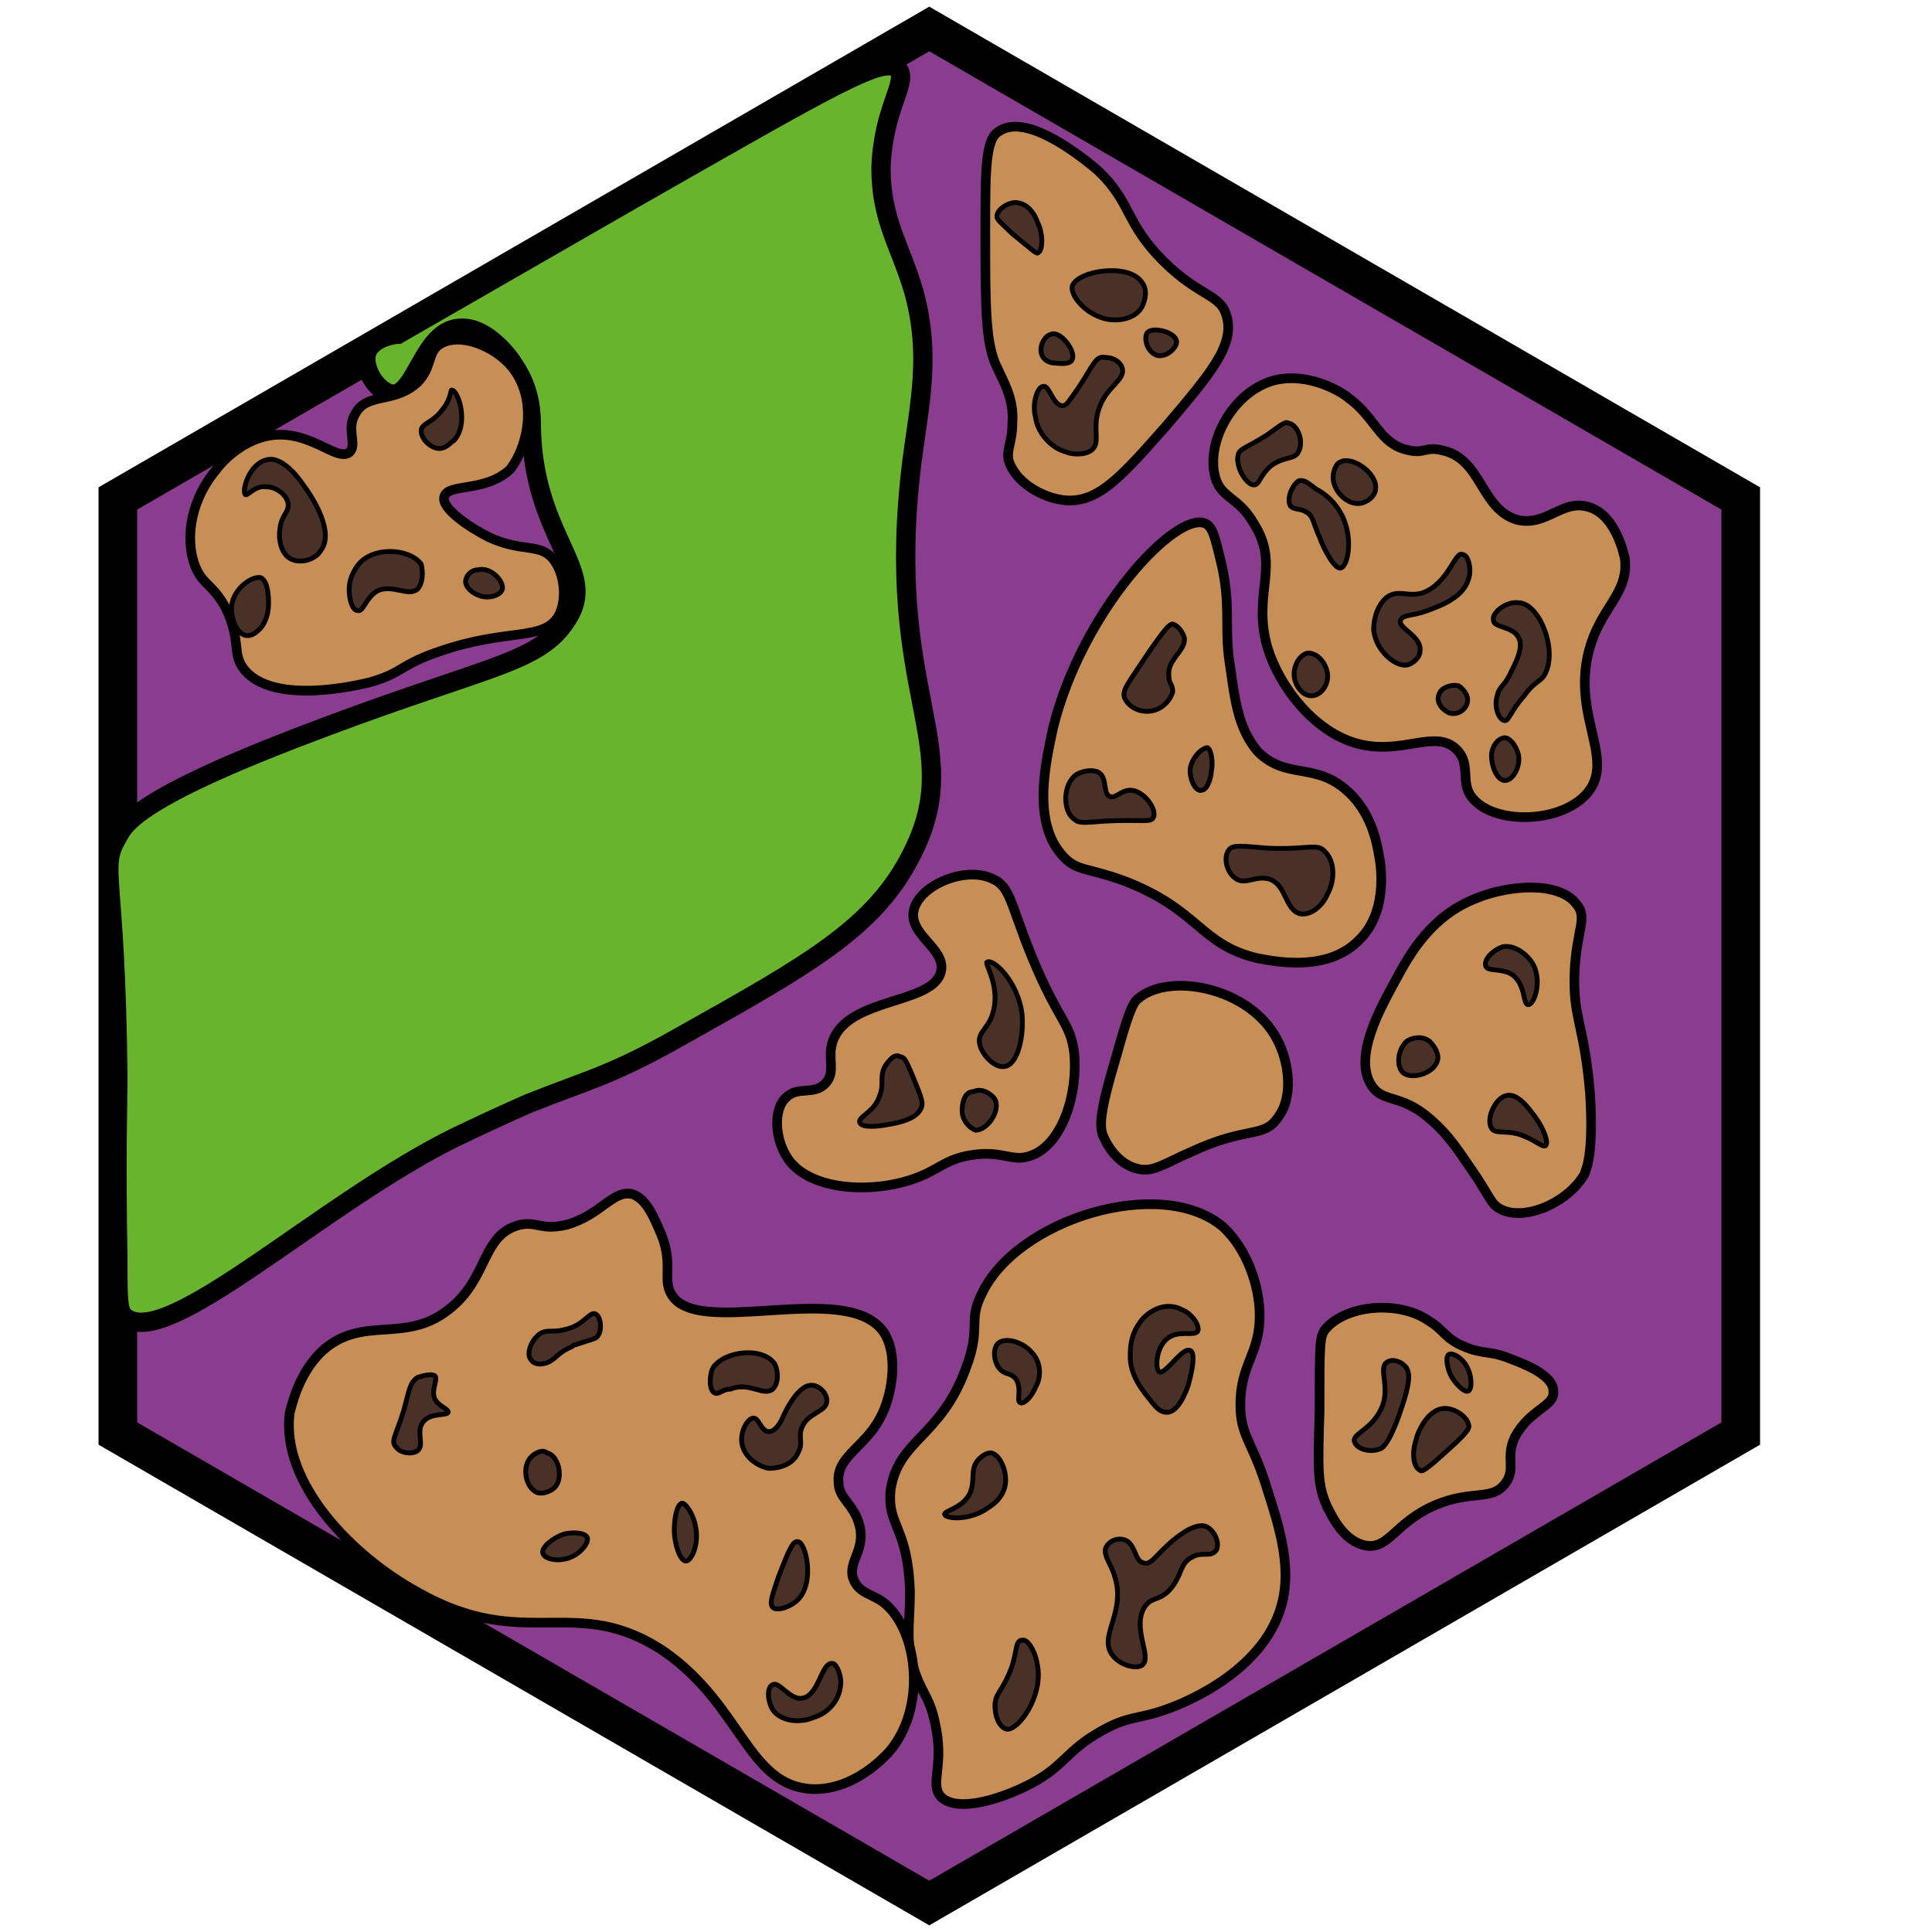 <?xml version="1.0" encoding="utf-8"?><!-- Generator: Adobe Illustrator 26.0.3, SVG Export Plug-In . SVG Version: 6.00 Build 0)  --><svg version="1.1" id="Ebene_2_00000008854137008483476280000003303031621812150931_"	 xmlns="http://www.w3.org/2000/svg" xmlns:xlink="http://www.w3.org/1999/xlink" x="0px" y="0px" viewBox="0 0 100 100"	 style="enable-background:new 0 0 100 100;" xml:space="preserve"><style type="text/css">	.st0{fill:#8A3C8F;stroke:#000000;stroke-width:2;stroke-miterlimit:10;}	.st1{fill:#69B42D;stroke:#000000;stroke-miterlimit:10;}	.st2{fill:#C78F55;stroke:#000000;stroke-width:0.5;stroke-miterlimit:10;}	.st3{fill:#C78F55;stroke:#000000;stroke-width:0.5;stroke-miterlimit:10;}	.st4{fill:#C78F55;stroke:#000000;stroke-width:0.5;stroke-miterlimit:10;}	.st5{fill:#493127;stroke:#000000;stroke-width:0.25;stroke-miterlimit:10;}	.st6{fill:#493127;stroke:#000000;stroke-width:0.25;stroke-miterlimit:10;}	.st7{fill:#493127;stroke:#000000;stroke-width:0.25;stroke-miterlimit:10;}	.st8{fill:#493127;stroke:#000000;stroke-width:0.25;stroke-miterlimit:10;}	.st9{fill:#493127;stroke:#000000;stroke-width:0.25;stroke-miterlimit:10;}</style><polygon class="st0" points="6.1,74.2 48.1,98.5 90.1,74.2 90.1,25.8 48.1,1.5 6.1,25.8 "/><path class="st1" d="M45.6,8.7c0,2.7,1,4,1.7,6.4c0.9,3.3,0.3,5.7-0.1,8.8c-1.5,12.1,2.9,14.6,0,20.3c-1.9,3.8-5.3,5.7-11.9,9.4	c-3.7,2.1-4.9,2.3-7.9,3.5c0,0-1.4,0.6-3.7,1.7c-7,3.4-15,11.1-17.2,9.4c-0.4-0.3-0.4-0.8-0.4-3.1c-0.1-5.4,0-8,0-9.3	C6,45,5.1,45,6.1,43.3c0.4-0.8,1.4-2.2,10.8-5.7c8.8-3.3,11.2-3.3,12.6-5.8c1.3-2.4-1.9-4.1-2-9.7c0-0.6,0-1.9-0.9-3.2	c-0.1-0.2-1.4-2.1-2.9-1.9c-1.8,0.2-2.2,3.5-3.4,3.4c-0.8-0.1-1.6-1.4-1.3-2.2c0.3-0.7,1.3-0.9,1.6-0.9c0,0,4-2.3,12-6.9	c10.7-6.1,13.2-7.6,13.9-6.8C47,4.3,45.7,5.6,45.6,8.7z"/><path class="st2" d="M26.5,19c-0.9-1.1-2.7-1.8-3.7-1.2c-0.7,0.4-0.4,1.2-1.2,2c-1.2,1.1-2.6,0.5-3.2,1.6c-0.5,0.8,0.1,1.6-0.3,2	c-0.6,0.5-1.8-0.9-3.6-0.9c-1.8,0-3.1,1.5-3.3,1.8c-1.2,1.4-1.7,3.4-1.1,5c0.4,1,0.9,0.9,1.6,2.2c0.8,1.7,0.3,2.3,0.9,3.1	c1.5,2,6.2,0.8,6.6,0.7c1.7-0.5,1.5-0.9,3.6-1.6c3.5-1.2,5.3-0.5,6.1-1.8c0.5-0.9,0.3-2.3-0.3-3c-0.7-0.8-1.6-0.3-3.3-1.1	c-1-0.5-2.5-1.5-2.3-2.1c0.2-0.7,2.1-0.2,3.4-1.4C27.4,23,27.8,20.6,26.5,19z"/><path class="st2" d="M56.8,8.8c1.8,1.7,1.4,2.7,3.4,4.7c1.9,1.9,3,1.7,3.3,2.9c0.4,1.5-0.9,3-3.1,5.6c-2.3,2.6-3.5,4-5.2,3.9	c-1.3-0.1-2.7-1-3-2.1c-0.1-0.6,0.2-0.9,0.2-1.9c0.1-1.3-0.5-2.2-0.8-2.9c-0.6-1.2-0.6-3.2-0.6-7c0-3.2,0-4.8,0.7-5.2	C53,5.9,55.5,7.7,56.8,8.8z"/><path class="st2" d="M72.9,23.3c0.8,0.2,0.9-0.2,1.7,0c2.1,0.4,2,3,3.9,3.6c1.6,0.4,2.4-1.2,3.9-0.6c1,0.4,1.5,1.7,1.7,2.6	c0.2,1.6-0.9,2.3-1.6,4c-1.5,3.8,1.2,6.2-0.3,8.1c-1.3,1.6-4.7,1.7-5.9,0.4c-0.8-0.8-0.1-1.8-0.9-2.6c-1.1-1.1-2.8,0.3-5.1-0.3	c-2.3-0.6-4.1-3-4.7-5c-0.8-2.8,0.7-4.2-0.7-6.4c-0.8-1.4-1.7-1.3-2-2.4c-0.5-1.8,0.9-4.4,3-5c1.9-0.5,3.7,0.7,3.9,0.9	C71.2,21.6,71.4,23,72.9,23.3z"/><path class="st3" d="M54.5,37.7c-0.3,1.5-1.2,4.9,0.6,6.7c0.7,0.7,1.2,0.5,3.1,1.2c3.9,1.5,3.9,3.3,6.9,4c0.6,0.1,3.5,0.8,5.2-0.9	c1.5-1.4,1.2-3.7,1.1-4.3c-0.1-0.5-0.3-2.2-1.6-3.4c-1.7-1.6-3.2-0.6-4.7-2.1C64,37.6,63.9,36,63.6,34c-0.2-1.7,0.1-2.8-0.4-4.9	c-0.3-1.2-0.4-1.8-0.8-2C60.9,26.4,56,31.6,54.5,37.7z"/><path class="st4" d="M81.5,50.3c-0.1,2.4,0.5,2.7,0.8,6.3c0.2,3.2-0.2,3.9-0.3,4.2c-0.9,1.5-3.1,2.4-4.3,1.8	c-0.6-0.3-0.5-0.6-1.7-2.3c-0.8-1.2-1.3-1.8-2-2.4c-1.5-1.3-2.4-0.8-3-1.7c-1-1.5,0.5-4.1,1.2-5.4c0.8-1.5,1.9-3.4,4.2-4.3	c1.7-0.7,4.3-0.9,5.2,0.3C82.2,47.5,81.6,48.1,81.5,50.3z"/><path class="st2" d="M58.9,51.7c-0.3,0.2-0.6,1.1-1.1,2.9c-0.9,3-0.9,3.7-0.7,4.2c0.3,0.7,0.9,1.5,1.8,1.7c0.8,0.2,1.4-0.3,2.8-0.9	c2.8-1.3,3.7-0.7,4.4-1.7c0.9-1.1,0.6-3,0-4.1C64.7,51.1,60.5,50.3,58.9,51.7z"/><path class="st4" d="M47.3,47.1c-0.3,1.3,1.7,2,1.4,3.2c-0.4,1.7-4.8,1.3-5.6,3.6c-0.3,0.9,0.2,1.6-0.4,2.2c-0.6,0.6-1.4,0.1-2,0.7	c-0.7,0.6-0.6,2.2,0.1,3.2c1.2,1.7,4.6,1.8,6.8,0.9c1-0.4,1.4-0.9,2.6-1.1c1.7-0.3,2.2,0.4,3.2,0c1.6-0.6,2.4-3.2,2.2-5.3	c-0.2-1.6-0.8-1.6-2.2-5c-1.1-2.7-1.1-3.6-2-4C50,44.8,47.6,45.8,47.3,47.1z"/><path class="st2" d="M77.9,76.8c-0.7,0.9-1.7,0.3-3.6,1.1c-2.1,0.9-2.4,2.3-3.6,2.1c-1.1-0.2-1.7-1.4-2-2c-0.5-1.1-0.5-1.8-0.4-4.9	c0-3.6,0-3.9,0.3-4.3c1.1-1.3,3.9-1.5,5.4-0.4c0.7,0.4,0.8,0.9,1.8,1.3c0.9,0.4,1.3,0.2,2.3,0.6c0.5,0.2,2.3,0.8,2.3,1.7	c0.1,0.8-1.2,0.9-2,2.4C77.9,75.5,78.5,76,77.9,76.8z"/><path class="st4" d="M50.8,67c-0.7,1.4,0,1.7-0.8,3.8c-1.3,3.6-3.5,3.7-3.9,6.3c-0.2,1.9,0.9,1.9,1,5.3c0,1.6-0.2,2.2,0.1,3.6	c0.4,1.6,0.9,1.7,1.2,3.2c0.5,2.2-0.3,3.1,0.3,3.8c0.9,0.9,3.4,0,4.7-0.7c1.7-0.9,1.8-1.7,3.6-2.7c1.4-0.8,1.9-0.6,3.3-1.1	c0.6-0.2,4.7-1.7,5.9-5c0.8-2.2,0-4.5-0.7-6.7c-0.7-2.2-1.3-2.5-1.3-4.1c0-2.1,1-2.6,1-4.6c0-1.6-0.7-3.5-1.9-4.6	C60.1,60.8,52.6,63.1,50.8,67z"/><path class="st3" d="M34.7,66.9c-0.4-0.8,0.2-1.6-0.6-3.3c-0.3-0.7-0.7-1.6-1.4-1.8c-1-0.2-1.6,1.1-3.4,1.6c-1.3,0.3-1.5-0.2-2.4,0	c-2,0.5-1.6,2.8-3.7,4.4c-2.3,1.8-4.5,0.2-6.6,2.2c-1.2,1.2-1.5,2.8-1.6,3.1c-0.5,3.7,3.3,7.5,6.6,9.3c5.6,3.2,8.2,0,12.8,3.1	c4,2.8,4.3,6.9,7.6,7.1c2.2,0.1,3.8-1.7,4-1.9c2-2.3,1.5-6.3-0.2-7.7c-0.6-0.5-1.3-0.5-1.6-1.2c-0.4-0.9,0.6-1.5,0.3-2.8	c-0.3-1.2-1.1-1.4-1.1-2.3c-0.1-1.4,1.5-1.8,2.3-3.6c0.5-1.1,0.8-3.1,0-4.2C43.7,66.2,35.9,69.4,34.7,66.9z"/><path class="st5" d="M79.9,35c-0.2,0.3-0.5,0.3-1,1c-0.7,0.8-0.8,1.3-1,1.3c-0.3,0-0.6-0.7-0.4-1.3c0.1-0.5,0.4-0.5,0.7-1.2	c0.2-0.4,0.7-1.3,0.4-1.8c-0.3-0.6-1.3-0.5-1.3-0.9c-0.1-0.4,0.7-1,1.3-0.9C79.7,31.2,80.7,33.8,79.9,35z"/><path class="st5" d="M73.6,30.7c-0.8,0.2-1.2-0.2-1.8,0.2c-0.5,0.4-0.7,1.1-0.7,1.7c0.1,1.1,1.2,2,1.8,1.8c0.3-0.1,0.6-0.4,0.6-0.7	c0.1-0.8-1.2-1.2-1-1.6c0.1-0.3,0.6-0.2,1.4-0.5c0.5-0.2,1.8-0.6,2.1-1.6c0.2-0.5,0-1.3-0.3-1.3C75.3,28.5,75,30.2,73.6,30.7z"/><path class="st5" d="M69,24.7c0-0.2,0.1-0.7,0.4-0.8c0.6-0.3,1.9,0.6,1.8,1.4c0,0.3-0.3,0.6-0.6,0.7C69.9,26.3,69,25.5,69,24.7z"/><path class="st5" d="M66.8,26.2c0.2,0.2,0.5,0.1,0.8,0.3c0.4,0.2,0.4,0.7,0.7,1.3c0.2,0.6,0.8,1.7,1.1,1.6c0.4-0.1,0.7-1.8-0.1-3	c-0.3-0.5-0.8-0.9-1.2-1.1c-0.4-0.3-0.6-0.5-0.9-0.4C66.8,25.2,66.6,25.9,66.8,26.2z"/><path class="st5" d="M66.7,21.9c-0.2-0.1-0.4,0.1-1.1,0.6c-1.1,0.7-1.4,0.7-1.5,1c-0.2,0.6,0.4,1.6,0.8,1.6c0.3,0,0.3-0.5,0.9-1	c0.7-0.5,1.2-0.3,1.4-0.7C67.5,22.9,67.2,22,66.7,21.9z"/><path class="st5" d="M77.2,39.1c0,0.6,0.3,1.3,0.7,1.3c0.4,0,0.8-0.7,0.7-1.3c-0.1-0.5-0.5-1-0.8-0.9C77.4,38.3,77.2,38.8,77.2,39.1	z"/><path class="st5" d="M74.5,35.9c-0.2,0.4,0.1,0.8,0.5,1c0.3,0.1,0.7,0,0.9-0.4c0.2-0.4-0.1-0.8-0.4-1C75.1,35.4,74.6,35.6,74.5,35.9	z"/><path class="st5" d="M67,35.1c0.1,0.5,0.5,1,1,0.9c0.5-0.1,0.8-0.7,0.7-1.2c-0.1-0.5-0.5-1-1-1C67.2,33.9,66.9,34.6,67,35.1z"/><path class="st6" d="M59.5,33.7c-1.2,1.8-1.4,2-1.3,2.4c0.2,0.5,0.8,0.8,1.4,0.7c0.6-0.1,1-0.6,1.1-1c0-0.4-0.2-0.4-0.2-0.8	c-0.1-0.9,0.9-1.3,0.8-2c-0.1-0.3-0.3-0.6-0.6-0.7C60.5,32.3,60.2,32.7,59.5,33.7z"/><path class="st6" d="M61.6,39.9c0,0.5,0.3,1.1,0.6,1c0.3,0,0.5-0.7,0.5-1c0.1-0.4,0-1.1-0.2-1.2C62.2,38.7,61.6,39.3,61.6,39.9z"/><path class="st6" d="M63.6,44c-0.3,0.4-0.1,1.2,0.4,1.5c0.5,0.3,1-0.2,1.7,0c0.9,0.3,0.8,1.6,1.6,1.8c0.6,0.1,1.2-0.5,1.4-1	c0.4-0.7,0.4-1.7-0.1-2.2c-0.4-0.5-0.9-0.1-3-0.2C64.3,43.8,63.8,43.7,63.6,44z"/><path class="st6" d="M57.2,42.5c-1.2,0.1-1.4,0.1-1.6-0.1C55,42,55,40.6,55.7,40.1c0.3-0.2,0.9-0.3,1.2-0.1c0.4,0.3,0.2,1,0.5,1.2	c0.3,0.2,0.6-0.3,1.1-0.3c0.7,0,1.4,1,1.2,1.4C59.6,42.6,59.1,42.4,57.2,42.5z"/><path class="st7" d="M76.9,50c0.1,0.3,0.7,0.1,1.3,0.4c0.8,0.5,0.6,1.6,0.9,1.6s0.7-1.1,0.3-2c-0.3-0.6-1-1.1-1.6-1	C77.2,49.2,76.8,49.7,76.9,50z"/><path class="st7" d="M72.6,55.5c0.4,0.4,1.6,0.1,1.8-0.6c0.1-0.3-0.1-0.7-0.4-1c-0.4-0.3-0.9-0.2-1.2,0	C72.3,54.4,72.3,55.2,72.6,55.5z"/><path class="st7" d="M77.2,58.4c0.2,0.3,0.6,0.1,1.4,0.3c0.9,0.3,1.2,0.7,1.4,0.6c0.2-0.2-0.2-1.1-0.7-1.7c-0.3-0.4-0.8-1-1.3-0.9	C77.4,56.8,76.9,57.9,77.2,58.4z"/><path class="st8" d="M75,70.1c-0.2,0.1-0.1,0.7,0.1,1.1c0.2,0.4,0.7,0.9,0.9,0.8s0.2-0.8-0.1-1.3C75.7,70.3,75.2,70,75,70.1z"/><path class="st8" d="M73.3,74.5c-0.2,0.6-0.2,1.4,0.2,1.6c0.1,0.1,0.3,0,1.5-1.1c1-0.9,1.1-1.1,1-1.3c-0.1-0.4-0.7-0.8-1.2-0.8	C73.8,72.9,73.3,74.4,73.3,74.5z"/><path class="st8" d="M71.4,75c-0.5,0.2-1.2,0-1.3-0.4C70,74.2,71,74,71.5,72.9c0.5-1.1-0.2-2.1,0.3-2.4c0.3-0.2,0.8,0,1,0.3	c0.1,0.2,0.3,0.5-0.3,2.2C71.9,74.8,71.5,75,71.4,75z"/><path class="st5" d="M58.9,68.6c-0.4,0.6-0.4,1.3-0.4,1.6c0,0.9,0.5,1.6,0.9,2.1c0.4,0.5,0.6,0.8,1,0.8c0.6,0,1-1.1,1.1-1.4	c0.2-0.7,0.4-1.7,0.1-1.8c-0.4-0.2-1.3,1.3-1.6,1.1c-0.2-0.1-0.2-1.2,0.4-1.7c0.6-0.5,1.4-0.1,1.6-0.4c0.1-0.3-0.3-0.9-0.8-1.1	C60.3,67.3,59.3,67.9,58.9,68.6z"/><path class="st5" d="M52.8,72.6c-0.2-0.1,0.1-0.7-0.2-1.2c-0.3-0.4-0.6-0.2-0.9-0.6c-0.3-0.4-0.3-1.1,0-1.3c0.4-0.3,1.3,0,1.7,0.5	c0.5,0.5,0.5,1.3,0.2,1.8C53.4,72.3,53,72.7,52.8,72.6z"/><path class="st5" d="M61.7,80.6c-0.6,0.3-0.5,0.8-1,1.5c-0.6,0.8-1,0.5-1.4,1c-0.8,1.1,0.4,2.7-0.2,3.1c-0.3,0.2-1.1,0-1.5-0.5	c-0.8-1,0.7-2.2,0.1-4.1c-0.2-0.7-0.7-1.2-0.4-1.6c0.2-0.3,0.6-0.4,0.9-0.3c0.6,0.2,0.5,1.1,1,1.2c0.3,0.1,0.5-0.2,1-0.7	c0.6-0.6,1.6-1.4,2.2-1.2c0.5,0.2,0.8,1,0.5,1.3C62.6,80.6,62.2,80.3,61.7,80.6z"/><path class="st5" d="M50.6,75.6c-0.4,0.5-0.1,1-0.4,1.7c-0.4,0.8-1.4,0.9-1.3,1.1c0.1,0.2,1.1,0.3,2-0.2c0.3-0.2,0.9-0.5,1.1-1.2	c0.2-0.7-0.2-1.7-0.7-1.8C50.9,75.2,50.6,75.6,50.6,75.6z"/><path class="st5" d="M52.2,86.7c-0.4,0.9-0.7,1-0.7,1.6c0,0.5,0.2,1.1,0.6,1.2c0.6,0.1,1.9-1.7,1.6-3.3c-0.1-0.7-0.5-1.4-0.8-1.3	C52.5,84.9,52.7,85.6,52.2,86.7z"/><path class="st6" d="M41.5,87.9C40.9,88,40.3,87,40,87.2c-0.3,0.1-0.3,0.8,0,1.3c0.4,0.6,1.4,0.7,2.1,0.4c0.7-0.2,1.3-0.8,1.4-1.6	c0.1-0.5-0.2-1.2-0.4-1.2C42.5,86,42.4,87.8,41.5,87.9z"/><path class="st6" d="M40.3,81.6C40,82.5,39.8,83,40,83.2c0.2,0.2,0.9,0,1.3-0.4c0.9-0.9,0.4-3,0-3C41,79.7,40.7,80.6,40.3,81.6z"/><path class="st6" d="M38.4,74.7c-0.1-0.6,0.3-1.3,0.6-1.3s0.4,0.7,0.8,0.7c0.4,0,0.7-0.7,0.7-0.7l0,0c0,0,0.7-1.7,1.5-1.7	c0.4,0,0.8,0.4,0.8,0.8c0,0.6-1,0.6-1.3,1.4c-0.2,0.5,0.1,0.8-0.2,1.3c-0.2,0.5-0.8,0.8-1.5,0.8C39.2,75.9,38.5,75.4,38.4,74.7z"/><path class="st6" d="M37,72.1c-0.3-0.1-0.3-0.9-0.1-1.3c0.6-0.9,2.6-1.1,3.2-0.2c0.2,0.4,0.2,1-0.1,1.3c-0.5,0.4-1.2-0.4-2.2,0	C37.4,71.9,37.2,72.2,37,72.1z"/><path class="st6" d="M34.9,79.2c0,0.7,0.3,1.6,0.6,1.6s0.7-0.9,0.5-1.8c-0.1-0.6-0.5-1.2-0.7-1.2C35,77.9,34.9,78.7,34.9,79.2z"/><path class="st6" d="M28.1,80.4c0.1,0.3,0.7,0.4,1.1,0.3c0.7-0.1,1.3-0.8,1.2-1.1c-0.1-0.3-0.8-0.3-1.2-0.2	C28.6,79.6,28,80.1,28.1,80.4z"/><path class="st6" d="M27.5,75.4c-0.5,0.5-0.3,1.5,0.2,1.8c0.3,0.2,0.8,0,1-0.2c0.5-0.5,0.2-1.7-0.4-1.8C28.1,75,27.7,75.2,27.5,75.4	z"/><path class="st6" d="M27.5,70.4c-0.3-0.3,0-1.1,0.5-1.4c0.4-0.2,0.6,0,1.3-0.2c0.9-0.2,1.2-0.9,1.5-0.8c0.3,0.1,0.4,0.9,0.1,1.2	c-0.1,0.1-0.2,0.1-1.1,0.4c-0.1,0-0.2,0.1-0.2,0.1c-0.7,0.3-0.8,0.6-1.2,0.8C28.2,70.6,27.7,70.7,27.5,70.4z"/><path class="st6" d="M21.6,71.3c-0.4,0.3-0.4,0.6-0.7,1.7c-0.4,1.3-0.7,1.6-0.4,1.9c0.2,0.3,0.8,0.4,1.1,0.2c0.4-0.3-0.1-1,0.3-1.5	c0.4-0.5,1.2-0.3,1.3-0.5c0-0.2-0.5-0.3-0.7-0.7c-0.2-0.5,0.2-1,0-1.2C22.3,71.1,21.9,71.2,21.6,71.3z"/><path class="st5" d="M51.4,52.4c-0.2,0.8-0.8,1-0.7,1.6c0.1,0.6,0.8,1.3,1.3,1.2c0.7-0.1,1-1.6,0.9-2.7c-0.2-1.7-1.5-2.9-1.8-2.7	C50.9,49.8,51.8,51,51.4,52.4z"/><path class="st5" d="M49.8,57.5c0,0.5,0.4,0.9,0.7,1c0.6,0,1.3-1,1-1.6c-0.2-0.3-0.7-0.6-1.1-0.4C49.9,56.5,49.8,57.1,49.8,57.5z"/><path class="st5" d="M45.8,55.2c-0.3,0.6,0,0.9-0.3,1.6c-0.3,0.8-1.1,1-1,1.3c0.1,0.3,1,0.2,1.5,0.1c0.6-0.1,1.5-0.3,1.7-0.9	c0.1-0.3-0.1-0.7-0.5-1.7c-0.3-0.7-0.4-0.9-0.6-0.9C46.3,54.5,46,54.9,45.8,55.2z"/><path class="st8" d="M51.6,11.2c0,0.2,0.3,0.4,0.8,0.9c1.1,0.9,1.2,1,1.3,1c0.3-0.1,0.3-1,0-1.6c-0.1-0.3-0.4-0.9-1-1	C52.3,10.4,51.6,10.8,51.6,11.2z"/><path class="st8" d="M56.9,16.4c0.7,0.3,1.8,0.2,2.2-0.5c0.2-0.4,0.3-0.9,0-1.3c-0.7-1-3.3-0.6-3.6,0.2	C55.4,15.3,56.1,16.1,56.9,16.4z"/><path class="st9" d="M59.9,18.4c0.5,0.1,1-0.4,1-0.7c0-0.5-1.2-0.8-1.5-0.5C59.2,17.4,59.3,18.2,59.9,18.4z"/><path class="st8" d="M55.8,20.1C55.3,20.8,55.2,21,55,21c-0.5,0-0.7-1.1-1-1c-0.3,0-0.6,0.9-0.4,1.6c0.1,0.8,0.8,1.6,1.6,1.8	c0.2,0.1,0.9,0.2,1.3-0.1c0.5-0.4,0-1.1,0.4-2.2c0.4-1.1,1.3-1.4,1.2-2c-0.1-0.4-0.5-0.6-0.9-0.6C56.7,18.4,56.6,18.9,55.8,20.1z"/><path class="st8" d="M54,18.5c0.2,0.3,0.6,0.3,0.7,0.3c0.1,0,0.7,0.1,0.8-0.2c0.2-0.4-0.6-1.5-1.1-1.3C54,17.4,53.7,18.1,54,18.5z"	/><path class="st5" d="M22.9,21.2c-0.5,0.7-1.1,0.7-1.1,1.1c0,0.4,0.4,0.8,0.8,0.9c0.5,0.1,0.8-0.4,0.9-0.4c0.8-0.9,0.2-2.6-0.1-2.6	C23.3,20.1,23.4,20.6,22.9,21.2z"/><path class="st5" d="M24.1,30.1c0,0.4,0.6,0.8,1.1,0.8c0.3,0,0.7-0.1,0.8-0.4c0.1-0.4-0.6-1.2-1.3-1C24.4,29.5,24.1,29.8,24.1,30.1z	"/><path class="st5" d="M18.9,28.9c-0.6,0.4-0.8,1.2-0.8,1.3c-0.1,0.6,0.1,1.4,0.4,1.4c0.3,0.1,0.4-0.6,1-1c0.8-0.4,1.6,0.3,2.1-0.1	c0.3-0.3,0.3-0.9,0.2-1.3C21.3,28.5,19.8,28.3,18.9,28.9z"/><path class="st5" d="M15.7,25.1c-0.4-0.6-1.2-1.5-1.9-1.3c-0.9,0.2-1.3,1.6-1.1,1.8c0.1,0.1,0.5-0.5,1.1-0.4c0.5,0,1,0.4,1.1,0.8	c0.1,0.5-0.3,0.6-0.4,1.3c-0.1,0.5,0,1.3,0.5,1.6c0.5,0.3,1.3,0.1,1.6-0.4C17.3,27.6,16.3,25.9,15.7,25.1z"/><path class="st5" d="M12,31.3c-0.1,0.7,0.3,1.6,0.8,1.6c0.3,0,0.5-0.2,0.7-0.4c0.4-0.5,0.4-1.1,0.4-1.3c0-0.2,0-1.1-0.4-1.3	C13,29.8,12.1,30.5,12,31.3z"/></svg>